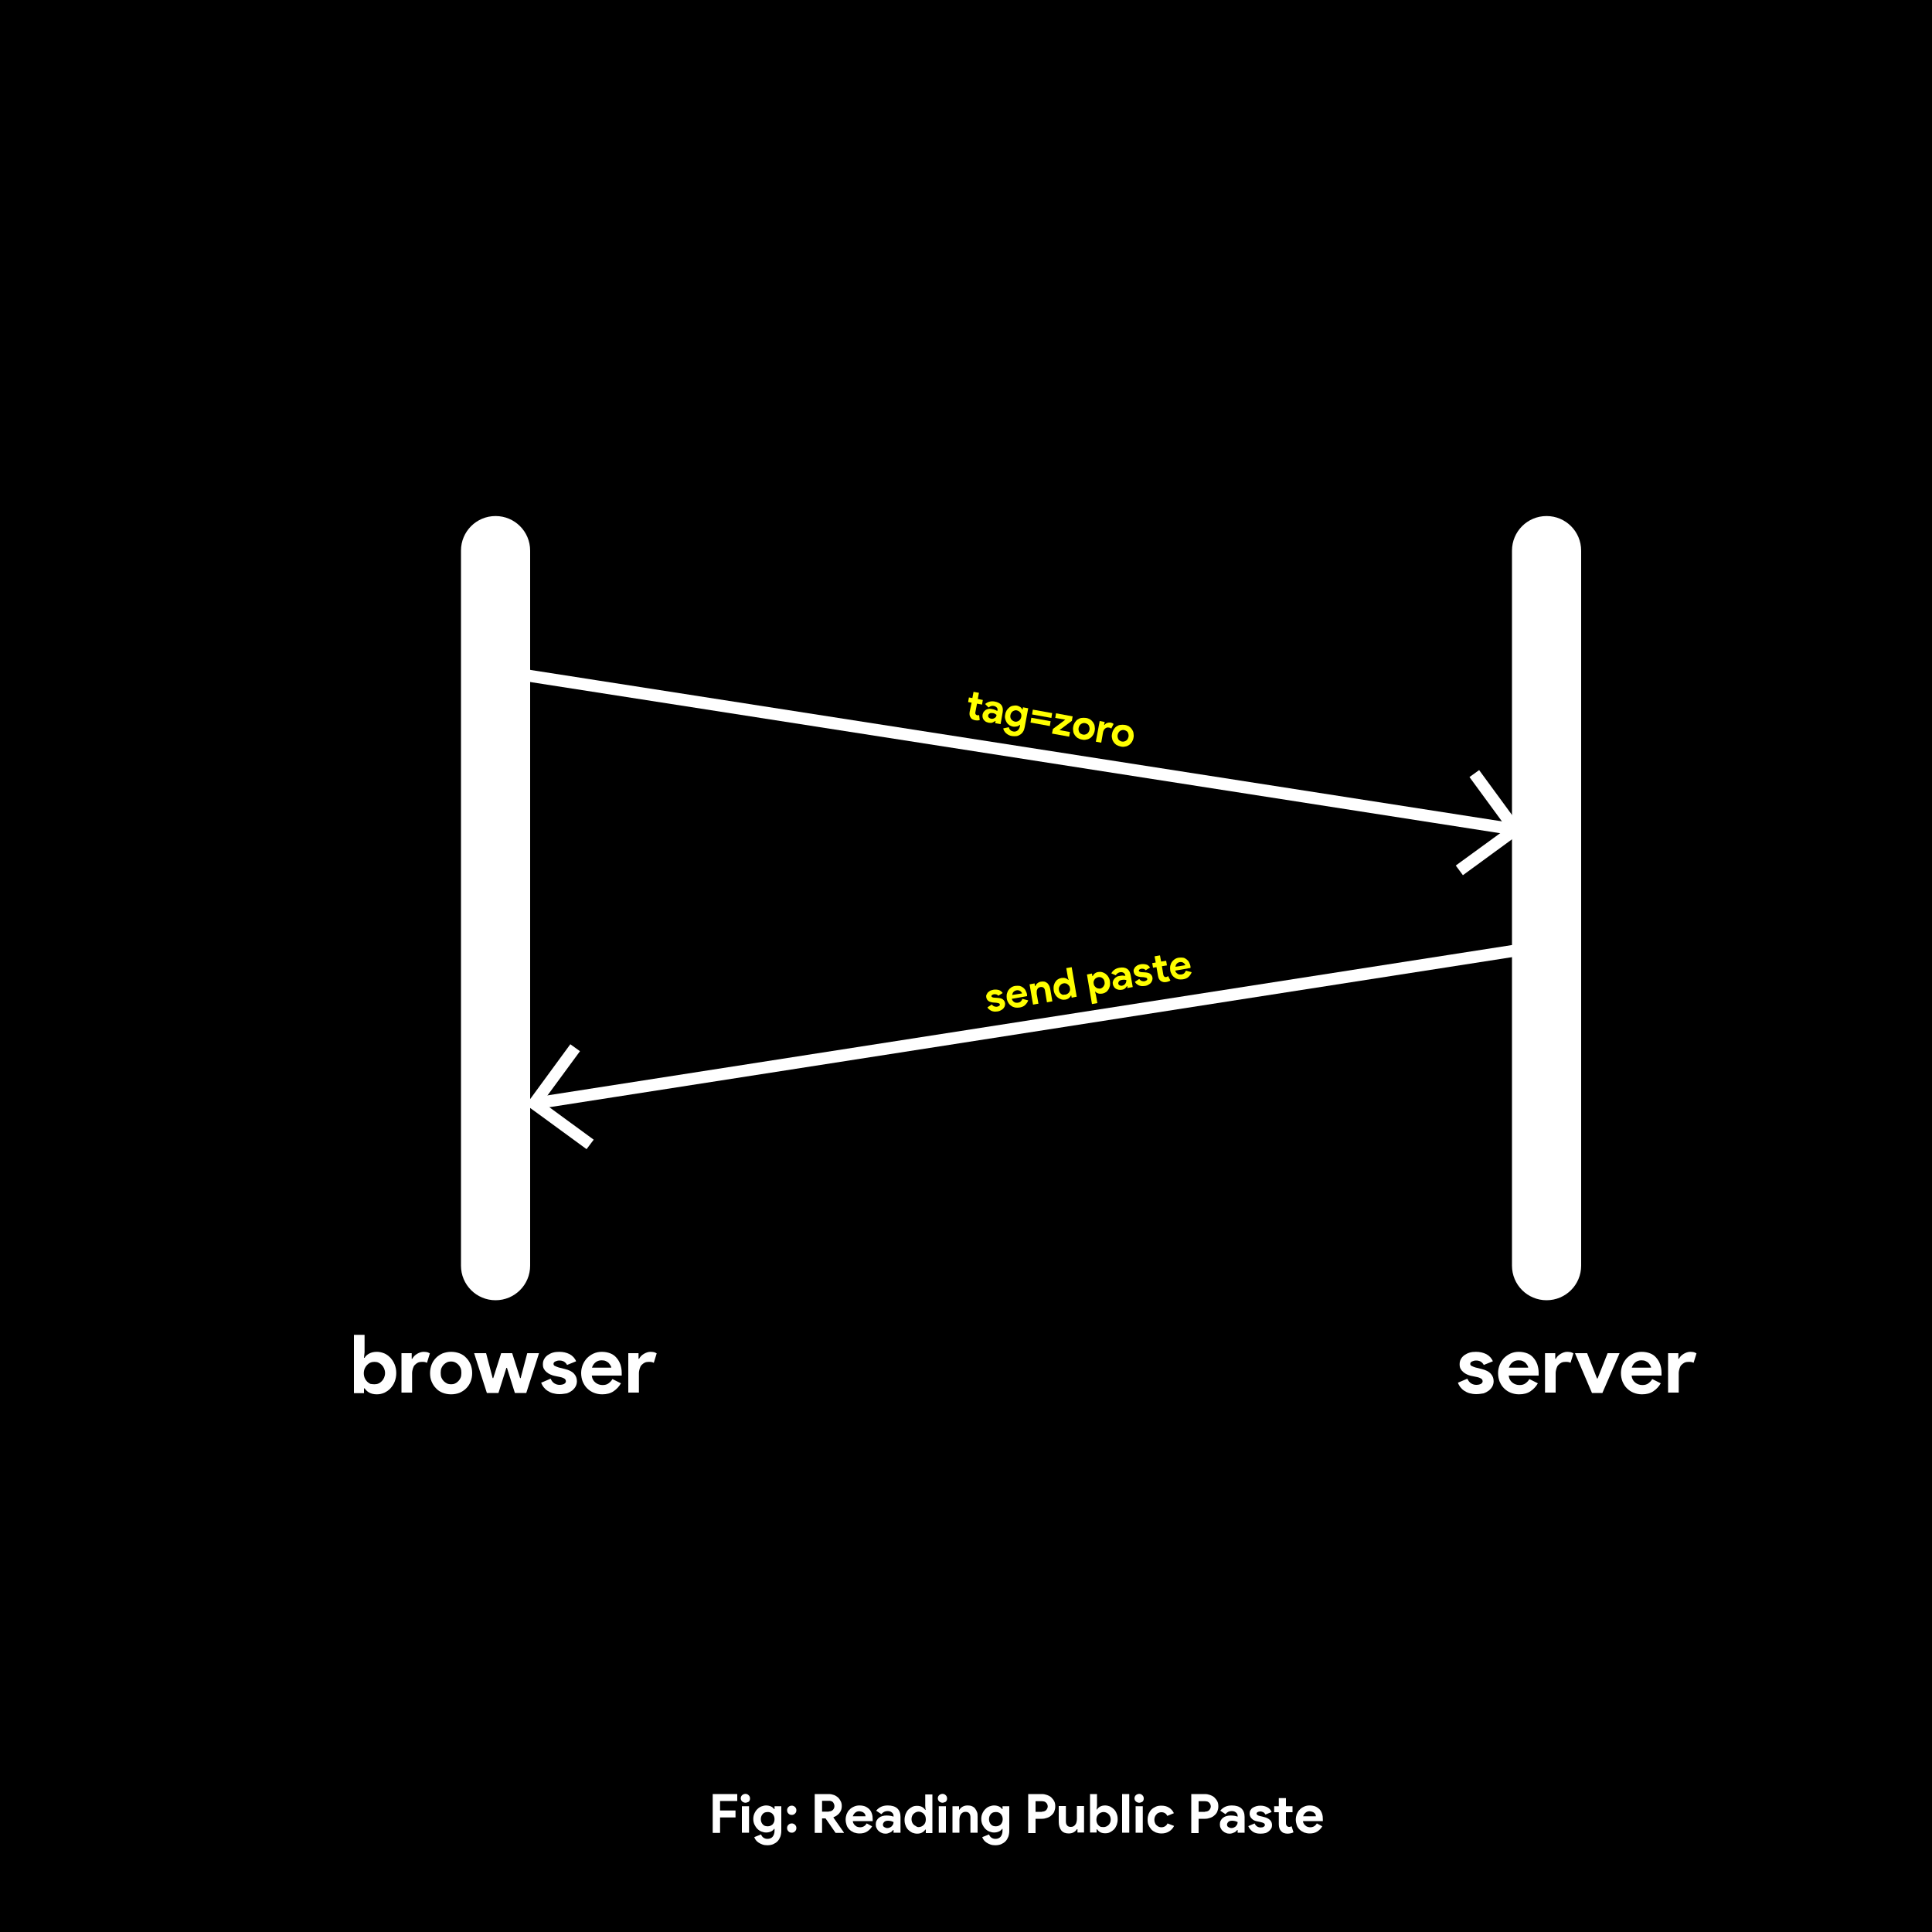 <?xml version="1.0" encoding="utf-8"?>
<!-- Generator: Adobe Illustrator 24.1.2, SVG Export Plug-In . SVG Version: 6.00 Build 0)  -->
<svg version="1.2" baseProfile="tiny" xmlns="http://www.w3.org/2000/svg" xmlns:xlink="http://www.w3.org/1999/xlink" x="0px"
	 y="0px" viewBox="0 0 1000 1000" overflow="visible" xml:space="preserve">
<g id="Layer_4">
</g>
<g id="Layer_1">
</g>
<g id="Layer_2">
</g>
<g id="Layer_3">
	<rect width="1000" height="1000"/>
	<g>
		<g>
			<path fill="#FFFFFF" d="M183.2,690.9h5.5v9l-0.3,2.9h0.3c0.5-0.9,1.3-1.6,2.4-2.2c1.1-0.6,2.4-0.9,4-0.9c1.3,0,2.6,0.3,3.8,0.8
				s2.2,1.3,3.2,2.3c0.9,1,1.6,2.1,2.2,3.5c0.5,1.3,0.8,2.8,0.8,4.4s-0.3,3.1-0.8,4.4c-0.5,1.3-1.3,2.5-2.2,3.5
				c-0.9,1-2,1.7-3.2,2.3c-1.2,0.5-2.4,0.8-3.8,0.8c-1.6,0-2.9-0.3-4-0.9c-1.1-0.6-1.8-1.4-2.4-2.2h-0.3v2.5h-5.2V690.9z
				 M193.8,716.5c0.7,0,1.4-0.1,2.1-0.4s1.2-0.7,1.7-1.2c0.5-0.5,0.9-1.1,1.2-1.8c0.3-0.7,0.5-1.5,0.5-2.4s-0.2-1.7-0.5-2.4
				c-0.3-0.7-0.7-1.3-1.2-1.8c-0.5-0.5-1.1-0.9-1.7-1.2s-1.4-0.4-2.1-0.4s-1.4,0.1-2.1,0.4c-0.7,0.3-1.2,0.7-1.7,1.2
				c-0.5,0.5-0.9,1.1-1.2,1.8c-0.3,0.7-0.5,1.6-0.5,2.5c0,0.9,0.2,1.8,0.5,2.5c0.3,0.7,0.7,1.3,1.2,1.8c0.5,0.5,1.1,0.9,1.7,1.2
				C192.4,716.4,193.1,716.5,193.8,716.5z"/>
			<path fill="#FFFFFF" d="M207.9,700.4h5.2v2.9h0.3c0.3-0.5,0.6-1,1-1.4c0.4-0.4,0.9-0.8,1.4-1.1c0.5-0.3,1.1-0.6,1.7-0.8
				c0.6-0.2,1.2-0.3,1.8-0.3c0.7,0,1.4,0.1,1.9,0.2c0.5,0.2,1,0.4,1.3,0.6l-1.5,4.9c-0.3-0.2-0.7-0.3-1.1-0.4
				c-0.4-0.1-0.9-0.1-1.5-0.1c-0.8,0-1.4,0.1-2.1,0.4c-0.6,0.3-1.1,0.7-1.6,1.2s-0.8,1.2-1,1.9c-0.2,0.7-0.4,1.5-0.4,2.3v10.1h-5.5
				V700.4z"/>
			<path fill="#FFFFFF" d="M233.5,699.7c1.6,0,3.1,0.3,4.4,0.8c1.3,0.5,2.5,1.3,3.4,2.3c1,1,1.7,2.1,2.3,3.5
				c0.5,1.3,0.8,2.8,0.8,4.4s-0.3,3.1-0.8,4.4c-0.5,1.3-1.3,2.5-2.3,3.5c-1,1-2.1,1.7-3.4,2.3c-1.3,0.5-2.8,0.8-4.4,0.8
				s-3.1-0.3-4.4-0.8c-1.3-0.5-2.5-1.3-3.4-2.3c-1-1-1.7-2.1-2.3-3.5s-0.8-2.8-0.8-4.4s0.3-3.1,0.8-4.4c0.5-1.3,1.3-2.5,2.3-3.5
				c1-1,2.1-1.7,3.4-2.3C230.5,700,231.9,699.7,233.5,699.7z M233.5,716.5c0.7,0,1.4-0.1,2-0.4c0.7-0.3,1.2-0.7,1.7-1.2
				c0.5-0.5,0.9-1.1,1.2-1.8c0.3-0.7,0.4-1.6,0.4-2.5c0-0.9-0.1-1.8-0.4-2.5c-0.3-0.7-0.7-1.3-1.2-1.8c-0.5-0.5-1.1-0.9-1.7-1.2
				c-0.7-0.3-1.3-0.4-2-0.4c-0.7,0-1.4,0.1-2.1,0.4c-0.6,0.3-1.2,0.7-1.7,1.2c-0.5,0.5-0.9,1.1-1.2,1.8c-0.3,0.7-0.4,1.6-0.4,2.5
				c0,0.9,0.1,1.8,0.4,2.5c0.3,0.7,0.7,1.3,1.2,1.8c0.5,0.5,1.1,0.9,1.7,1.2C232.1,716.4,232.8,716.5,233.5,716.5z"/>
			<path fill="#FFFFFF" d="M245.4,700.4h6.2l3.4,12.9h0.3l4.1-12.9h5.7l4.1,12.9h0.3l3.4-12.9h6.1l-6.6,20.6h-5.9l-4.1-13h-0.3
				l-4.1,13H252L245.4,700.4z"/>
			<path fill="#FFFFFF" d="M289.6,721.6c-1.3,0-2.5-0.2-3.6-0.5c-1-0.3-2-0.8-2.7-1.3c-0.8-0.5-1.4-1.2-2-1.9
				c-0.5-0.7-0.9-1.4-1.2-2.2l4.9-2.1c0.5,1.1,1.1,1.9,1.9,2.4c0.8,0.5,1.7,0.8,2.7,0.8c1,0,1.8-0.2,2.4-0.5
				c0.6-0.4,0.9-0.8,0.9-1.3c0-0.6-0.2-1-0.7-1.4c-0.5-0.3-1.3-0.7-2.5-0.9l-2.9-0.6c-0.6-0.1-1.3-0.4-2-0.7
				c-0.7-0.3-1.3-0.7-1.9-1.2c-0.6-0.5-1-1-1.4-1.7c-0.4-0.7-0.5-1.5-0.5-2.4c0-1,0.2-1.9,0.7-2.7c0.4-0.8,1-1.4,1.8-2
				c0.8-0.5,1.6-1,2.7-1.3c1-0.3,2.1-0.4,3.3-0.4c2,0,3.7,0.4,5.3,1.2c1.5,0.8,2.7,2,3.4,3.7l-4.7,1.9c-0.4-0.8-1-1.4-1.7-1.8
				c-0.8-0.4-1.5-0.5-2.3-0.5c-0.8,0-1.5,0.2-2.1,0.5c-0.6,0.3-0.9,0.7-0.9,1.2c0,0.5,0.2,0.9,0.7,1.1c0.5,0.3,1.2,0.5,2,0.8
				l3.2,0.8c2.1,0.5,3.7,1.3,4.7,2.4c1,1.1,1.5,2.4,1.5,3.9c0,0.9-0.2,1.8-0.6,2.6c-0.4,0.8-1,1.5-1.8,2.2c-0.8,0.6-1.7,1.1-2.8,1.5
				C292.1,721.4,290.9,721.6,289.6,721.6z"/>
			<path fill="#FFFFFF" d="M321.4,716c-1,1.7-2.2,3-3.8,4.1s-3.6,1.6-5.9,1.6c-1.6,0-3-0.3-4.3-0.8c-1.3-0.5-2.5-1.3-3.5-2.3
				c-1-1-1.7-2.1-2.3-3.5c-0.5-1.3-0.8-2.8-0.8-4.4c0-1.5,0.3-2.9,0.8-4.2c0.5-1.3,1.3-2.5,2.2-3.5c1-1,2.1-1.8,3.4-2.4
				c1.3-0.6,2.7-0.9,4.3-0.9c1.7,0,3.1,0.3,4.4,0.8c1.3,0.5,2.4,1.3,3.2,2.3c0.9,1,1.5,2.1,2,3.4c0.4,1.3,0.7,2.7,0.7,4.3
				c0,0.2,0,0.4,0,0.5c0,0.2,0,0.3,0,0.5c0,0.1,0,0.3,0,0.5h-15.5c0.1,0.8,0.3,1.6,0.7,2.2c0.3,0.6,0.8,1.1,1.3,1.5
				c0.5,0.4,1.1,0.7,1.7,0.9c0.6,0.2,1.2,0.3,1.9,0.3c1.3,0,2.3-0.3,3.1-0.9s1.5-1.3,2-2.2L321.4,716z M316.4,708
				c0-0.4-0.1-0.8-0.4-1.2s-0.5-0.9-0.9-1.3c-0.4-0.4-0.9-0.7-1.5-1c-0.6-0.3-1.3-0.4-2.2-0.4c-1.2,0-2.2,0.3-3.1,1
				c-0.9,0.7-1.5,1.6-1.9,2.8H316.4z"/>
			<path fill="#FFFFFF" d="M325.3,700.4h5.2v2.9h0.3c0.3-0.5,0.6-1,1-1.4c0.4-0.4,0.9-0.8,1.4-1.1c0.5-0.3,1.1-0.6,1.7-0.8
				c0.6-0.2,1.2-0.3,1.8-0.3c0.7,0,1.4,0.1,1.9,0.2c0.5,0.2,1,0.4,1.3,0.6l-1.5,4.9c-0.3-0.2-0.7-0.3-1.1-0.4
				c-0.4-0.1-0.9-0.1-1.5-0.1c-0.8,0-1.4,0.1-2.1,0.4c-0.6,0.3-1.1,0.7-1.6,1.2s-0.8,1.2-1,1.9c-0.2,0.7-0.4,1.5-0.4,2.3v10.1h-5.5
				V700.4z"/>
		</g>
		<g>
			<path fill="#FFFFFF" d="M764.1,721.6c-1.3,0-2.5-0.2-3.6-0.5c-1-0.3-2-0.8-2.7-1.3c-0.8-0.5-1.4-1.2-2-1.9
				c-0.5-0.7-0.9-1.4-1.2-2.2l4.9-2.1c0.5,1.1,1.1,1.9,1.9,2.4c0.8,0.5,1.7,0.8,2.7,0.8c1,0,1.8-0.2,2.4-0.5
				c0.6-0.4,0.9-0.8,0.9-1.3c0-0.6-0.2-1-0.7-1.4c-0.5-0.3-1.3-0.7-2.5-0.9l-2.9-0.6c-0.6-0.1-1.3-0.4-2-0.7
				c-0.7-0.3-1.3-0.7-1.9-1.2c-0.6-0.5-1-1-1.4-1.7c-0.4-0.7-0.5-1.5-0.5-2.4c0-1,0.2-1.9,0.7-2.7c0.4-0.8,1-1.4,1.8-2
				c0.8-0.5,1.6-1,2.7-1.3c1-0.3,2.1-0.4,3.3-0.4c2,0,3.7,0.4,5.3,1.2c1.5,0.8,2.7,2,3.4,3.7l-4.7,1.9c-0.4-0.8-1-1.4-1.7-1.8
				c-0.8-0.4-1.5-0.5-2.3-0.5c-0.8,0-1.5,0.2-2.1,0.5c-0.6,0.3-0.9,0.7-0.9,1.2c0,0.5,0.2,0.9,0.7,1.1c0.5,0.3,1.2,0.5,2,0.8
				l3.2,0.8c2.1,0.5,3.7,1.3,4.7,2.4c1,1.1,1.5,2.4,1.5,3.9c0,0.9-0.2,1.8-0.6,2.6c-0.4,0.8-1,1.5-1.8,2.2c-0.8,0.6-1.7,1.1-2.8,1.5
				C766.6,721.4,765.4,721.6,764.1,721.6z"/>
			<path fill="#FFFFFF" d="M796,716c-1,1.7-2.2,3-3.8,4.1s-3.6,1.6-5.9,1.6c-1.6,0-3-0.3-4.3-0.8c-1.3-0.5-2.5-1.3-3.5-2.3
				c-1-1-1.7-2.1-2.3-3.5c-0.5-1.3-0.8-2.8-0.8-4.4c0-1.5,0.3-2.9,0.8-4.2c0.5-1.3,1.3-2.5,2.2-3.5c1-1,2.1-1.8,3.4-2.4
				c1.3-0.6,2.7-0.9,4.3-0.9c1.7,0,3.1,0.3,4.4,0.8c1.3,0.5,2.4,1.3,3.2,2.3c0.9,1,1.5,2.1,2,3.4c0.4,1.3,0.7,2.7,0.7,4.3
				c0,0.2,0,0.4,0,0.5c0,0.2,0,0.3,0,0.5c0,0.1,0,0.3,0,0.5h-15.5c0.1,0.8,0.3,1.6,0.7,2.2c0.3,0.6,0.8,1.1,1.3,1.5
				c0.5,0.4,1.1,0.7,1.7,0.9c0.6,0.2,1.2,0.3,1.9,0.3c1.3,0,2.3-0.3,3.1-0.9s1.5-1.3,2-2.2L796,716z M791,708c0-0.4-0.1-0.8-0.4-1.2
				s-0.5-0.9-0.9-1.3c-0.4-0.4-0.9-0.7-1.5-1c-0.6-0.3-1.3-0.4-2.2-0.4c-1.2,0-2.2,0.3-3.1,1c-0.9,0.7-1.5,1.6-1.9,2.8H791z"/>
			<path fill="#FFFFFF" d="M799.8,700.4h5.2v2.9h0.3c0.3-0.5,0.6-1,1-1.4c0.4-0.4,0.9-0.8,1.4-1.1c0.5-0.3,1.1-0.6,1.7-0.8
				c0.6-0.2,1.2-0.3,1.8-0.3c0.7,0,1.4,0.1,1.9,0.2c0.5,0.2,1,0.4,1.3,0.6l-1.5,4.9c-0.3-0.2-0.7-0.3-1.1-0.4
				c-0.4-0.1-0.9-0.1-1.5-0.1c-0.8,0-1.4,0.1-2.1,0.4c-0.6,0.3-1.1,0.7-1.6,1.2s-0.8,1.2-1,1.9c-0.2,0.7-0.4,1.5-0.4,2.3v10.1h-5.5
				V700.4z"/>
			<path fill="#FFFFFF" d="M815.2,700.4h6.3l5.1,13.1h0.3l5.2-13.1h6.2l-8.9,20.6h-5.4L815.2,700.4z"/>
			<path fill="#FFFFFF" d="M859.6,716c-1,1.7-2.2,3-3.8,4.1s-3.6,1.6-5.9,1.6c-1.6,0-3-0.3-4.3-0.8c-1.3-0.5-2.5-1.3-3.5-2.3
				c-1-1-1.7-2.1-2.3-3.5c-0.5-1.3-0.8-2.8-0.8-4.4c0-1.5,0.3-2.9,0.8-4.2c0.5-1.3,1.3-2.5,2.2-3.5c1-1,2.1-1.8,3.4-2.4
				c1.3-0.6,2.7-0.9,4.3-0.9c1.7,0,3.1,0.3,4.4,0.8c1.3,0.5,2.4,1.3,3.2,2.3c0.9,1,1.5,2.1,2,3.4c0.4,1.3,0.7,2.7,0.7,4.3
				c0,0.2,0,0.4,0,0.5c0,0.2,0,0.3,0,0.5c0,0.1,0,0.3,0,0.5h-15.5c0.1,0.8,0.3,1.6,0.7,2.2c0.3,0.6,0.8,1.1,1.3,1.5
				c0.5,0.4,1.1,0.7,1.7,0.9c0.6,0.2,1.2,0.3,1.9,0.3c1.3,0,2.3-0.3,3.1-0.9s1.5-1.3,2-2.2L859.6,716z M854.6,708
				c0-0.4-0.1-0.8-0.4-1.2s-0.5-0.9-0.9-1.3c-0.4-0.4-0.9-0.7-1.5-1c-0.6-0.3-1.3-0.4-2.2-0.4c-1.2,0-2.2,0.3-3.1,1
				c-0.9,0.7-1.5,1.6-1.9,2.8H854.6z"/>
			<path fill="#FFFFFF" d="M863.5,700.4h5.2v2.9h0.3c0.3-0.5,0.6-1,1-1.4c0.4-0.4,0.9-0.8,1.4-1.1c0.5-0.3,1.1-0.6,1.7-0.8
				c0.6-0.2,1.2-0.3,1.8-0.3c0.7,0,1.4,0.1,1.9,0.2c0.5,0.2,1,0.4,1.3,0.6l-1.5,4.9c-0.3-0.2-0.7-0.3-1.1-0.4
				c-0.4-0.1-0.9-0.1-1.5-0.1c-0.8,0-1.4,0.1-2.1,0.4c-0.6,0.3-1.1,0.7-1.6,1.2s-0.8,1.2-1,1.9c-0.2,0.7-0.4,1.5-0.4,2.3v10.1h-5.5
				V700.4z"/>
		</g>
		<g>
			<path fill="#FFFF00" d="M502.9,363.7l-1.8-0.3l0.4-2.4l1.8,0.3l0.6-3.2l2.8,0.5l-0.6,3.2l2.6,0.5l-0.4,2.4l-2.6-0.5l-0.8,4.2
				c0,0.3-0.1,0.5-0.1,0.7c0,0.2,0.1,0.4,0.2,0.6c0.2,0.3,0.4,0.4,0.8,0.5c0.2,0,0.4,0.1,0.6,0c0.2,0,0.3-0.1,0.4-0.1l0.3,2.6
				c-0.4,0.1-0.7,0.2-1.1,0.2c-0.4,0-0.8,0-1.3-0.1c-0.5-0.1-1-0.3-1.4-0.5c-0.4-0.2-0.7-0.5-0.9-0.9c-0.6-0.8-0.7-1.8-0.5-3
				L502.9,363.7z"/>
			<path fill="#FFFF00" d="M515.3,373.2l-0.2,0c-0.4,0.3-0.9,0.6-1.4,0.8c-0.5,0.2-1.1,0.2-1.9,0.1c-0.5-0.1-1-0.3-1.5-0.5
				c-0.4-0.3-0.8-0.6-1.1-1c-0.3-0.4-0.5-0.8-0.6-1.3c-0.1-0.5-0.1-1,0-1.5c0.1-0.5,0.3-1,0.6-1.4c0.3-0.4,0.7-0.7,1.1-1
				c0.4-0.2,0.9-0.4,1.5-0.5c0.6-0.1,1.1,0,1.7,0.1c0.7,0.1,1.2,0.3,1.7,0.5c0.4,0.2,0.8,0.4,1,0.5l0.1-0.3c0.1-0.6,0-1.1-0.4-1.5
				c-0.4-0.4-0.9-0.7-1.5-0.8c-1-0.2-1.9,0.1-2.7,0.8l-1.8-1.8c1.4-1.2,3-1.6,4.9-1.3c1.6,0.3,2.8,0.9,3.5,1.8
				c0.7,0.9,0.9,2.1,0.7,3.6l-1.1,6.3l-2.8-0.5L515.3,373.2z M515.8,370c-0.3-0.2-0.6-0.4-0.9-0.6c-0.3-0.2-0.7-0.3-1.1-0.3
				c-0.7-0.1-1.2-0.1-1.6,0.2s-0.7,0.6-0.7,1c-0.1,0.4,0,0.8,0.3,1.1c0.3,0.3,0.7,0.5,1.1,0.6c0.4,0.1,0.7,0.1,1.1,0
				c0.3-0.1,0.6-0.2,0.9-0.4c0.3-0.2,0.5-0.4,0.7-0.7C515.7,370.6,515.8,370.3,515.8,370z"/>
			<path fill="#FFFF00" d="M523.9,381c-0.7-0.1-1.4-0.3-1.9-0.6c-0.5-0.3-1-0.6-1.4-1c-0.4-0.4-0.7-0.8-0.9-1.2
				c-0.2-0.4-0.4-0.8-0.4-1.2l2.9-0.6c0.1,0.6,0.3,1.1,0.8,1.5c0.4,0.4,0.9,0.6,1.4,0.7c0.9,0.2,1.6,0,2.3-0.5
				c0.6-0.5,1-1.2,1.2-2.2l0.1-0.7l-0.2,0c-0.4,0.4-0.9,0.7-1.5,0.8s-1.2,0.2-2,0.1c-0.6-0.1-1.2-0.4-1.8-0.7
				c-0.5-0.4-1-0.8-1.4-1.4c-0.4-0.6-0.6-1.2-0.8-1.9c-0.2-0.7-0.2-1.5,0-2.3c0.1-0.8,0.4-1.5,0.8-2.2c0.4-0.6,0.9-1.1,1.4-1.5
				c0.5-0.4,1.1-0.7,1.8-0.8c0.6-0.1,1.3-0.2,1.9-0.1c0.7,0.1,1.3,0.4,1.8,0.7s0.9,0.8,1.1,1.3l0.2,0l0.2-1.1l2.7,0.5l-1.8,9.7
				c-0.2,0.9-0.4,1.7-0.8,2.3c-0.4,0.7-0.9,1.2-1.5,1.6c-0.6,0.4-1.2,0.7-1.9,0.8C525.5,381.1,524.7,381.1,523.9,381z M525.3,373.5
				c0.3,0.1,0.7,0.1,1,0c0.4-0.1,0.7-0.2,1-0.4c0.3-0.2,0.6-0.5,0.8-0.8c0.2-0.3,0.4-0.7,0.5-1.2s0.1-0.9,0-1.3
				c-0.1-0.4-0.2-0.7-0.5-1c-0.2-0.3-0.5-0.5-0.8-0.7c-0.3-0.2-0.6-0.3-1-0.4c-0.3-0.1-0.7-0.1-1,0s-0.7,0.2-1,0.4
				c-0.3,0.2-0.6,0.5-0.8,0.8c-0.2,0.3-0.4,0.7-0.5,1.2s-0.1,0.9,0,1.3c0.1,0.4,0.2,0.7,0.5,1c0.2,0.3,0.5,0.5,0.8,0.7
				C524.7,373.3,525,373.5,525.3,373.5z"/>
			<path fill="#FFFF00" d="M533.8,371.5l10,1.8l-0.4,2.5l-10-1.8L533.8,371.5z M534.6,367.3l10,1.8l-0.4,2.5l-10-1.8L534.6,367.3z"
				/>
			<path fill="#FFFF00" d="M545,377.3l6.4-4.8l-5.2-0.9l0.4-2.4l8.6,1.6l-0.4,2.3l-6.4,4.8l5.4,1l-0.4,2.4l-8.9-1.6L545,377.3z"/>
			<path fill="#FFFF00" d="M562.1,371.6c0.8,0.1,1.5,0.4,2.2,0.8c0.6,0.4,1.1,0.9,1.5,1.5s0.7,1.2,0.8,2s0.2,1.5,0,2.3
				c-0.1,0.8-0.4,1.5-0.8,2.2c-0.4,0.6-0.9,1.2-1.5,1.6c-0.6,0.4-1.2,0.7-2,0.8c-0.7,0.2-1.5,0.2-2.3,0c-0.8-0.1-1.5-0.4-2.2-0.8
				c-0.6-0.4-1.1-0.9-1.5-1.5c-0.4-0.6-0.7-1.2-0.8-2s-0.2-1.5,0-2.3c0.1-0.8,0.4-1.5,0.8-2.2c0.4-0.6,0.9-1.2,1.5-1.6
				c0.6-0.4,1.2-0.7,2-0.8C560.5,371.5,561.3,371.5,562.1,371.6z M560.5,380.2c0.4,0.1,0.7,0.1,1.1,0c0.4-0.1,0.7-0.2,1-0.4
				c0.3-0.2,0.6-0.5,0.8-0.8c0.2-0.3,0.4-0.8,0.5-1.2s0.1-0.9,0-1.3c-0.1-0.4-0.2-0.7-0.4-1.1c-0.2-0.3-0.5-0.6-0.8-0.7
				c-0.3-0.2-0.6-0.3-1-0.4c-0.4-0.1-0.7-0.1-1.1,0s-0.7,0.2-1,0.4c-0.3,0.2-0.6,0.5-0.8,0.8c-0.2,0.3-0.4,0.8-0.5,1.2
				c-0.1,0.5-0.1,0.9,0,1.3c0.1,0.4,0.2,0.7,0.4,1.1c0.2,0.3,0.5,0.6,0.8,0.7C559.8,380,560.2,380.1,560.5,380.2z"/>
			<path fill="#FFFF00" d="M569.2,373.2l2.6,0.5l-0.3,1.5l0.2,0c0.2-0.2,0.4-0.4,0.6-0.6s0.5-0.3,0.8-0.4c0.3-0.1,0.6-0.2,0.9-0.2
				c0.3,0,0.6,0,0.9,0c0.4,0.1,0.7,0.2,0.9,0.3c0.2,0.1,0.5,0.3,0.6,0.4l-1.2,2.4c-0.2-0.1-0.3-0.2-0.5-0.3
				c-0.2-0.1-0.4-0.2-0.7-0.2c-0.4-0.1-0.7-0.1-1.1,0s-0.6,0.3-0.9,0.5c-0.3,0.2-0.5,0.5-0.7,0.9c-0.2,0.3-0.3,0.7-0.4,1.2l-0.9,5.2
				l-2.8-0.5L569.2,373.2z"/>
			<path fill="#FFFF00" d="M582.2,375.2c0.8,0.1,1.5,0.4,2.2,0.8c0.6,0.4,1.1,0.9,1.5,1.5s0.7,1.2,0.8,2s0.2,1.5,0,2.3
				c-0.1,0.8-0.4,1.5-0.8,2.2c-0.4,0.6-0.9,1.2-1.5,1.6c-0.6,0.4-1.2,0.7-2,0.8c-0.7,0.2-1.5,0.2-2.3,0s-1.5-0.4-2.2-0.8
				c-0.6-0.4-1.1-0.9-1.5-1.5c-0.4-0.6-0.7-1.2-0.8-2c-0.2-0.7-0.2-1.5,0-2.3c0.1-0.8,0.4-1.5,0.8-2.2c0.4-0.6,0.9-1.2,1.5-1.6
				c0.6-0.4,1.2-0.7,2-0.8C580.7,375.1,581.4,375.1,582.2,375.2z M580.7,383.8c0.4,0.1,0.7,0.1,1.1,0c0.4-0.1,0.7-0.2,1-0.4
				c0.3-0.2,0.6-0.5,0.8-0.8c0.2-0.3,0.4-0.8,0.5-1.2s0.1-0.9,0-1.3c-0.1-0.4-0.2-0.7-0.4-1.1c-0.2-0.3-0.5-0.6-0.8-0.7
				c-0.3-0.2-0.6-0.3-1-0.4c-0.4-0.1-0.7-0.1-1.1,0s-0.7,0.2-1,0.4c-0.3,0.2-0.6,0.5-0.8,0.8c-0.2,0.3-0.4,0.8-0.5,1.2
				c-0.1,0.5-0.1,0.9,0,1.3c0.1,0.4,0.2,0.7,0.4,1.1c0.2,0.3,0.5,0.6,0.8,0.7C580,383.6,580.3,383.8,580.7,383.8z"/>
		</g>
		<g>
			<path fill="#FFFF00" d="M516.5,523.5c-0.7,0.1-1.3,0.1-1.9,0.1c-0.6-0.1-1.1-0.2-1.5-0.4c-0.4-0.2-0.8-0.5-1.2-0.8
				s-0.6-0.6-0.8-1l2.3-1.5c0.3,0.5,0.7,0.8,1.2,1c0.5,0.2,0.9,0.2,1.4,0.2c0.5-0.1,0.9-0.3,1.2-0.5c0.3-0.2,0.4-0.5,0.3-0.7
				c0-0.3-0.2-0.5-0.5-0.6c-0.3-0.1-0.7-0.2-1.4-0.3l-1.5-0.1c-0.3,0-0.7-0.1-1.1-0.2c-0.4-0.1-0.7-0.2-1.1-0.4
				c-0.3-0.2-0.6-0.4-0.9-0.8c-0.2-0.3-0.4-0.7-0.5-1.2c-0.1-0.5-0.1-1,0.1-1.4c0.2-0.4,0.4-0.8,0.7-1.2c0.3-0.3,0.8-0.6,1.2-0.9
				c0.5-0.2,1-0.4,1.6-0.5c1-0.2,1.9-0.1,2.8,0.1c0.9,0.3,1.5,0.8,2.1,1.6l-2.3,1.4c-0.3-0.4-0.6-0.6-1-0.7
				c-0.4-0.1-0.8-0.1-1.2-0.1c-0.4,0.1-0.7,0.2-1,0.4s-0.4,0.5-0.3,0.7c0,0.2,0.2,0.4,0.5,0.5c0.3,0.1,0.6,0.2,1.1,0.2l1.7,0.1
				c1.1,0.1,2,0.3,2.6,0.8c0.6,0.5,1,1.1,1.1,1.9c0.1,0.5,0,0.9-0.1,1.4c-0.1,0.5-0.4,0.9-0.7,1.3c-0.3,0.4-0.8,0.7-1.3,1
				S517.1,523.4,516.5,523.5z"/>
			<path fill="#FFFF00" d="M532.2,517.8c-0.3,0.9-0.9,1.7-1.6,2.4c-0.7,0.7-1.7,1.1-2.9,1.3c-0.8,0.1-1.6,0.1-2.3,0
				c-0.7-0.2-1.4-0.4-2-0.9c-0.6-0.4-1.1-0.9-1.5-1.6c-0.4-0.6-0.7-1.4-0.8-2.2c-0.1-0.8-0.1-1.5,0-2.2c0.2-0.7,0.4-1.4,0.8-2
				c0.4-0.6,0.9-1.1,1.5-1.5c0.6-0.4,1.3-0.7,2.1-0.8c0.8-0.1,1.6-0.1,2.3,0c0.7,0.2,1.3,0.5,1.8,0.9s1,0.9,1.3,1.6
				c0.3,0.6,0.6,1.3,0.7,2.1c0,0.1,0,0.2,0,0.3c0,0.1,0,0.2,0,0.2c0,0.1,0,0.2,0,0.2l-7.9,1.4c0.1,0.4,0.3,0.8,0.5,1
				c0.2,0.3,0.5,0.5,0.8,0.7c0.3,0.2,0.6,0.3,0.9,0.3c0.3,0,0.7,0,1,0c0.6-0.1,1.1-0.3,1.5-0.7c0.4-0.4,0.6-0.8,0.8-1.3L532.2,517.8
				z M529,514.2c0-0.2-0.1-0.4-0.3-0.6c-0.1-0.2-0.3-0.4-0.6-0.6c-0.2-0.2-0.5-0.3-0.9-0.4c-0.3-0.1-0.7-0.1-1.1,0
				c-0.6,0.1-1.1,0.4-1.5,0.8c-0.4,0.4-0.6,1-0.7,1.6L529,514.2z"/>
			<path fill="#FFFF00" d="M535.7,510.4l0.2,0c0.2-0.6,0.6-1.1,1.1-1.5c0.5-0.4,1.1-0.7,1.8-0.8c0.7-0.1,1.3-0.1,1.8,0
				c0.5,0.1,1,0.4,1.4,0.7c0.4,0.3,0.7,0.8,1,1.3s0.4,1.1,0.6,1.8l1.1,6.4l-2.8,0.5l-1-6c-0.1-0.8-0.4-1.3-0.8-1.6
				c-0.4-0.3-0.9-0.4-1.6-0.3c-0.4,0.1-0.7,0.2-1,0.4c-0.3,0.2-0.5,0.5-0.6,0.8c-0.2,0.3-0.3,0.7-0.3,1.1c0,0.4,0,0.8,0,1.2l0.9,5.1
				l-2.8,0.5l-1.8-10.5l2.6-0.5L535.7,510.4z"/>
			<path fill="#FFFF00" d="M554.5,515.3l-0.2,0c-0.2,0.5-0.5,0.9-1,1.3c-0.5,0.4-1.1,0.7-1.9,0.8c-0.7,0.1-1.3,0.1-2-0.1
				c-0.7-0.2-1.3-0.5-1.8-0.9c-0.5-0.4-1-0.9-1.4-1.6c-0.4-0.6-0.7-1.4-0.8-2.2c-0.1-0.8-0.1-1.6,0-2.3c0.2-0.7,0.4-1.4,0.8-2
				c0.4-0.6,0.8-1.1,1.4-1.4c0.6-0.4,1.2-0.6,1.8-0.7c0.8-0.1,1.5-0.1,2.1,0.1c0.6,0.2,1.1,0.5,1.4,0.9l0.2,0l-0.4-1.5l-0.8-4.6
				l2.8-0.5l2.6,15.3l-2.6,0.5L554.5,515.3z M551.5,514.8c0.4-0.1,0.7-0.2,1-0.4c0.3-0.2,0.6-0.4,0.8-0.7c0.2-0.3,0.4-0.7,0.5-1
				c0.1-0.4,0.1-0.8,0-1.3c-0.1-0.5-0.2-0.9-0.5-1.2c-0.2-0.3-0.5-0.6-0.8-0.8c-0.3-0.2-0.6-0.4-1-0.4c-0.4-0.1-0.7-0.1-1.1,0
				c-0.4,0.1-0.7,0.2-1,0.4c-0.3,0.2-0.6,0.5-0.8,0.8c-0.2,0.3-0.4,0.7-0.5,1c-0.1,0.4-0.1,0.8,0,1.3s0.2,0.9,0.4,1.2
				c0.2,0.3,0.5,0.6,0.8,0.8c0.3,0.2,0.6,0.4,1,0.4C550.8,514.8,551.2,514.8,551.5,514.8z"/>
			<path fill="#FFFF00" d="M562.6,504.4l2.6-0.5l0.2,1.3l0.2,0c0.2-0.5,0.5-0.9,1-1.3c0.5-0.4,1.1-0.7,1.9-0.8
				c0.7-0.1,1.3-0.1,2,0.1s1.3,0.5,1.8,0.9s1,0.9,1.4,1.6c0.4,0.6,0.7,1.4,0.8,2.2c0.1,0.8,0.1,1.6,0,2.3c-0.2,0.7-0.4,1.4-0.8,2
				c-0.4,0.6-0.8,1.1-1.4,1.4c-0.6,0.4-1.2,0.6-1.8,0.7c-0.8,0.1-1.5,0.1-2.1-0.1c-0.6-0.2-1.1-0.5-1.4-0.9l-0.2,0l0.4,1.5l0.8,4.4
				l-2.8,0.5L562.6,504.4z M569.4,511.7c0.4-0.1,0.7-0.2,1-0.4s0.6-0.5,0.8-0.8c0.2-0.3,0.4-0.7,0.5-1c0.1-0.4,0.1-0.8,0-1.3
				c-0.1-0.5-0.2-0.9-0.4-1.2c-0.2-0.3-0.5-0.6-0.8-0.8c-0.3-0.2-0.6-0.4-1-0.4c-0.4-0.1-0.7-0.1-1.1,0c-0.4,0.1-0.7,0.2-1,0.4
				c-0.3,0.2-0.6,0.4-0.8,0.7c-0.2,0.3-0.4,0.7-0.5,1c-0.1,0.4-0.1,0.8,0,1.3c0.1,0.5,0.2,0.9,0.5,1.2c0.2,0.3,0.5,0.6,0.8,0.8
				c0.3,0.2,0.6,0.4,1,0.4C568.7,511.7,569.1,511.7,569.4,511.7z"/>
			<path fill="#FFFF00" d="M583.5,510.4l-0.2,0c-0.3,0.5-0.6,0.9-1,1.2c-0.4,0.4-1,0.6-1.7,0.7c-0.5,0.1-1.1,0.1-1.6,0
				c-0.5-0.1-1-0.3-1.4-0.5c-0.4-0.3-0.8-0.6-1-1c-0.3-0.4-0.5-0.9-0.6-1.4c-0.1-0.5-0.1-1.1,0.1-1.5c0.1-0.5,0.4-0.9,0.7-1.3
				c0.3-0.4,0.7-0.7,1.2-1c0.5-0.3,1-0.4,1.7-0.5c0.7-0.1,1.3-0.2,1.7-0.1c0.5,0,0.8,0.1,1.1,0.1l-0.1-0.3c-0.1-0.6-0.4-1-0.9-1.3
				c-0.5-0.3-1.1-0.4-1.7-0.3c-1,0.2-1.7,0.7-2.3,1.6l-2.3-1c0.9-1.6,2.3-2.6,4.2-2.9c1.6-0.3,2.9-0.1,3.9,0.5
				c1,0.6,1.6,1.7,1.9,3.2l1.1,6.3l-2.8,0.5L583.5,510.4z M583,507.3c-0.4-0.1-0.7-0.2-1.1-0.2c-0.4,0-0.8,0-1.2,0.1
				c-0.7,0.1-1.2,0.4-1.5,0.7c-0.3,0.4-0.4,0.7-0.4,1.2c0.1,0.4,0.3,0.7,0.7,0.9c0.4,0.2,0.8,0.3,1.3,0.2c0.4-0.1,0.7-0.2,1-0.4
				s0.5-0.4,0.7-0.7c0.2-0.3,0.3-0.5,0.4-0.9C583,507.9,583,507.6,583,507.3z"/>
			<path fill="#FFFF00" d="M592.8,510.3c-0.7,0.1-1.3,0.1-1.9,0.1c-0.6-0.1-1.1-0.2-1.5-0.4s-0.8-0.5-1.2-0.8
				c-0.3-0.3-0.6-0.6-0.8-1l2.3-1.5c0.3,0.5,0.7,0.8,1.2,1c0.5,0.2,0.9,0.2,1.4,0.2c0.5-0.1,0.9-0.3,1.2-0.5
				c0.3-0.2,0.4-0.5,0.3-0.7c0-0.3-0.2-0.5-0.5-0.6c-0.3-0.1-0.7-0.2-1.4-0.3l-1.5-0.1c-0.3,0-0.7-0.1-1.1-0.2
				c-0.4-0.1-0.7-0.2-1.1-0.4s-0.6-0.4-0.9-0.8c-0.2-0.3-0.4-0.7-0.5-1.2c-0.1-0.5-0.1-1,0.1-1.4c0.2-0.4,0.4-0.8,0.7-1.2
				c0.3-0.3,0.8-0.6,1.2-0.9c0.5-0.2,1-0.4,1.6-0.5c1-0.2,1.9-0.1,2.8,0.1s1.5,0.8,2.1,1.6l-2.3,1.4c-0.3-0.4-0.6-0.6-1-0.7
				c-0.4-0.1-0.8-0.1-1.2-0.1c-0.4,0.1-0.7,0.2-1,0.4s-0.4,0.5-0.3,0.7c0,0.2,0.2,0.4,0.5,0.5c0.3,0.1,0.6,0.2,1.1,0.2l1.7,0.1
				c1.1,0.1,2,0.3,2.6,0.8c0.6,0.5,1,1.1,1.1,1.9c0.1,0.5,0,0.9-0.1,1.4c-0.1,0.4-0.4,0.9-0.7,1.3s-0.8,0.7-1.3,1
				S593.5,510.2,592.8,510.3z"/>
			<path fill="#FFFF00" d="M598.6,500.6l-1.8,0.3l-0.4-2.4l1.8-0.3l-0.6-3.2l2.8-0.5l0.6,3.2l2.6-0.4l0.4,2.4l-2.6,0.4l0.7,4.2
				c0,0.3,0.1,0.5,0.2,0.7c0.1,0.2,0.2,0.4,0.4,0.5c0.2,0.2,0.5,0.3,0.9,0.2c0.2,0,0.4-0.1,0.6-0.2c0.1-0.1,0.3-0.2,0.4-0.3l1.2,2.3
				c-0.3,0.2-0.6,0.4-1,0.5c-0.4,0.1-0.8,0.3-1.2,0.3c-0.5,0.1-1,0.1-1.5,0s-0.8-0.3-1.2-0.5c-0.8-0.5-1.3-1.4-1.5-2.6L598.6,500.6z
				"/>
			<path fill="#FFFF00" d="M616.8,503.2c-0.3,0.9-0.9,1.7-1.6,2.4c-0.7,0.7-1.7,1.1-2.9,1.3c-0.8,0.1-1.6,0.1-2.3,0
				c-0.7-0.2-1.4-0.4-2-0.9c-0.6-0.4-1.1-0.9-1.5-1.6s-0.7-1.4-0.8-2.2c-0.1-0.8-0.1-1.5,0-2.2c0.2-0.7,0.4-1.4,0.8-2
				c0.4-0.6,0.9-1.1,1.5-1.5c0.6-0.4,1.3-0.7,2.1-0.8c0.8-0.1,1.6-0.1,2.3,0s1.3,0.5,1.8,0.9c0.5,0.4,1,0.9,1.3,1.6
				c0.3,0.6,0.6,1.3,0.7,2.1c0,0.1,0,0.2,0,0.3c0,0.1,0,0.2,0,0.2c0,0.1,0,0.2,0,0.2l-7.9,1.4c0.1,0.4,0.3,0.8,0.5,1
				s0.5,0.5,0.8,0.7c0.3,0.2,0.6,0.3,0.9,0.3c0.3,0,0.7,0,1,0c0.6-0.1,1.1-0.3,1.5-0.7c0.4-0.4,0.6-0.8,0.8-1.3L616.8,503.2z
				 M613.5,499.6c0-0.2-0.1-0.4-0.3-0.6c-0.1-0.2-0.3-0.4-0.6-0.6c-0.2-0.2-0.5-0.3-0.9-0.4c-0.3-0.1-0.7-0.1-1.1,0
				c-0.6,0.1-1.1,0.4-1.5,0.8c-0.4,0.4-0.6,1-0.7,1.6L613.5,499.6z"/>
		</g>
		<path fill="#FFFFFF" d="M256.5,673L256.5,673c-9.9,0-17.9-8-17.9-17.9V285c0-9.9,8-17.9,17.9-17.9h0c9.9,0,17.9,8,17.9,17.9v370.1
			C274.4,665,266.4,673,256.5,673z"/>
		<path fill="#FFFFFF" d="M800.5,673L800.5,673c-9.9,0-17.9-8-17.9-17.9V285c0-9.9,8-17.9,17.9-17.9h0c9.9,0,17.9,8,17.9,17.9v370.1
			C818.4,665,810.4,673,800.5,673z"/>
		<g>
			<polygon fill="#FFFFFF" points="780,428.7 753.5,448 757.2,453 783.6,433.7 788.6,430 765.6,398.6 760.6,402.2 			"/>
			
				<rect x="266.6" y="386" transform="matrix(-0.988 -0.154 0.154 -0.988 985.401 854.469)" fill="#FFFFFF" width="518.3" height="6.2"/>
		</g>
		<g>
			<polygon fill="#FFFFFF" points="280.8,570.5 307.3,589.9 303.6,594.8 277.2,575.5 272.2,571.9 295.2,540.5 300.2,544.1 			"/>
			
				<rect x="275.9" y="527.9" transform="matrix(0.988 -0.154 0.154 0.988 -75.32 88.639)" fill="#FFFFFF" width="518.3" height="6.2"/>
		</g>
	</g>
	<g>
		<path fill="#FFFFFF" d="M368.9,928.6h12.7v3.6h-8.9v4.9h8v3.6h-8v8h-3.8V928.6z"/>
		<path fill="#FFFFFF" d="M385.8,933.1c-0.3,0-0.6-0.1-0.9-0.2c-0.3-0.1-0.5-0.3-0.8-0.5c-0.2-0.2-0.4-0.5-0.5-0.7
			c-0.1-0.3-0.2-0.6-0.2-0.9s0.1-0.6,0.2-0.9c0.1-0.3,0.3-0.5,0.5-0.7c0.2-0.2,0.5-0.4,0.8-0.5c0.3-0.1,0.6-0.2,0.9-0.2
			c0.7,0,1.2,0.2,1.7,0.7c0.5,0.5,0.7,1,0.7,1.7s-0.2,1.2-0.7,1.7C387,932.8,386.5,933.1,385.8,933.1z M384,948.6v-13.7h3.7v13.7
			H384z"/>
		<path fill="#FFFFFF" d="M397.2,955.1c-1,0-1.8-0.1-2.6-0.4s-1.4-0.6-2-1s-1-0.8-1.4-1.3c-0.4-0.5-0.6-1-0.8-1.5l3.5-1.4
			c0.3,0.7,0.7,1.3,1.3,1.7c0.6,0.4,1.3,0.6,2,0.6c1.2,0,2.1-0.4,2.7-1.1s1-1.8,1-3.1v-1h-0.2c-0.4,0.6-1,1.1-1.7,1.4
			c-0.7,0.3-1.5,0.5-2.5,0.5c-0.8,0-1.6-0.2-2.4-0.5c-0.8-0.3-1.5-0.8-2.1-1.4s-1.1-1.4-1.5-2.2c-0.4-0.9-0.6-1.8-0.6-2.9
			c0-1.1,0.2-2,0.6-2.9s0.9-1.6,1.5-2.2s1.3-1.1,2.1-1.4c0.8-0.3,1.6-0.5,2.4-0.5c1,0,1.8,0.2,2.5,0.5c0.7,0.3,1.3,0.8,1.7,1.4h0.2
			v-1.5h3.5v12.7c0,1.2-0.2,2.2-0.5,3.1c-0.4,0.9-0.8,1.7-1.5,2.4c-0.6,0.6-1.4,1.1-2.3,1.5C399.3,954.9,398.3,955.1,397.2,955.1z
			 M397.3,945.3c0.4,0,0.9-0.1,1.3-0.2c0.4-0.2,0.8-0.4,1.2-0.7c0.3-0.3,0.6-0.7,0.8-1.2c0.2-0.5,0.3-1,0.3-1.6s-0.1-1.1-0.3-1.6
			s-0.5-0.9-0.8-1.2c-0.3-0.3-0.7-0.6-1.2-0.7c-0.4-0.2-0.9-0.2-1.3-0.2s-0.9,0.1-1.3,0.2s-0.8,0.4-1.1,0.7
			c-0.3,0.3-0.6,0.7-0.8,1.2c-0.2,0.5-0.3,1-0.3,1.6s0.1,1.1,0.3,1.6c0.2,0.5,0.5,0.9,0.8,1.2c0.3,0.3,0.7,0.6,1.1,0.7
			C396.5,945.2,396.9,945.3,397.3,945.3z"/>
		<path fill="#FFFFFF" d="M409.8,939.4c-0.7,0-1.2-0.2-1.7-0.7c-0.5-0.5-0.7-1-0.7-1.7c0-0.7,0.2-1.2,0.7-1.7
			c0.5-0.5,1.1-0.7,1.7-0.7s1.2,0.2,1.7,0.7c0.5,0.5,0.7,1,0.7,1.7c0,0.7-0.2,1.2-0.7,1.7C411,939.2,410.5,939.4,409.8,939.4z
			 M409.8,948.6c-0.7,0-1.2-0.2-1.7-0.7c-0.5-0.5-0.7-1-0.7-1.7c0-0.7,0.2-1.2,0.7-1.7c0.5-0.5,1.1-0.7,1.7-0.7s1.2,0.2,1.7,0.7
			c0.5,0.5,0.7,1,0.7,1.7c0,0.7-0.2,1.2-0.7,1.7C411,948.4,410.5,948.6,409.8,948.6z"/>
		<path fill="#FFFFFF" d="M421.7,928.6h7.3c1,0,1.9,0.2,2.7,0.5c0.8,0.3,1.5,0.8,2.1,1.3c0.6,0.6,1,1.2,1.4,2s0.5,1.6,0.5,2.5
			c0,0.7-0.1,1.3-0.3,1.9c-0.2,0.6-0.5,1.1-0.9,1.6c-0.4,0.5-0.8,0.9-1.4,1.3c-0.5,0.4-1.1,0.6-1.7,0.9l0,0.2l5.4,7.7v0.2h-4.3
			l-5.2-7.5h-1.8v7.5h-3.8V928.6z M429,937.6c0.9,0,1.6-0.3,2.1-0.8c0.5-0.5,0.8-1.2,0.8-2c0-0.4-0.1-0.7-0.2-1
			c-0.1-0.3-0.3-0.6-0.5-0.9c-0.2-0.3-0.5-0.5-0.9-0.6c-0.4-0.2-0.8-0.2-1.2-0.2h-3.6v5.6H429z"/>
		<path fill="#FFFFFF" d="M451.4,945.3c-0.6,1.1-1.5,2-2.6,2.7s-2.4,1-3.9,1c-1,0-2-0.2-2.9-0.5c-0.9-0.4-1.7-0.9-2.3-1.5
			c-0.7-0.7-1.2-1.4-1.5-2.3s-0.5-1.9-0.5-2.9c0-1,0.2-1.9,0.5-2.8c0.4-0.9,0.8-1.7,1.5-2.3c0.6-0.7,1.4-1.2,2.3-1.6
			s1.8-0.6,2.9-0.6c1.1,0,2.1,0.2,2.9,0.5c0.9,0.4,1.6,0.9,2.2,1.5c0.6,0.6,1,1.4,1.3,2.3c0.3,0.9,0.4,1.8,0.4,2.9
			c0,0.1,0,0.2,0,0.3c0,0.1,0,0.2,0,0.3c0,0.1,0,0.2,0,0.3h-10.3c0.1,0.6,0.2,1,0.5,1.4c0.2,0.4,0.5,0.7,0.9,1
			c0.3,0.3,0.7,0.5,1.1,0.6c0.4,0.1,0.8,0.2,1.3,0.2c0.8,0,1.5-0.2,2.1-0.6s1-0.9,1.3-1.4L451.4,945.3z M448,940
			c0-0.2-0.1-0.5-0.2-0.8c-0.1-0.3-0.3-0.6-0.6-0.8c-0.3-0.3-0.6-0.5-1-0.6s-0.9-0.3-1.4-0.3c-0.8,0-1.5,0.2-2.1,0.7s-1,1.1-1.3,1.9
			H448z"/>
		<path fill="#FFFFFF" d="M462.5,947.2h-0.2c-0.4,0.5-0.9,1-1.6,1.3s-1.4,0.6-2.3,0.6c-0.7,0-1.4-0.1-2-0.4c-0.6-0.2-1.2-0.6-1.6-1
			c-0.5-0.4-0.8-0.9-1.1-1.5c-0.3-0.6-0.4-1.2-0.4-1.9c0-0.7,0.1-1.3,0.4-1.9s0.7-1.1,1.2-1.5c0.5-0.4,1.1-0.7,1.8-0.9
			c0.7-0.2,1.4-0.3,2.2-0.3c0.9,0,1.6,0.1,2.2,0.2c0.6,0.1,1.1,0.3,1.4,0.4v-0.4c0-0.7-0.3-1.3-0.9-1.8c-0.6-0.5-1.3-0.7-2.2-0.7
			c-1.3,0-2.3,0.5-3.2,1.6l-2.7-1.8c1.5-1.8,3.4-2.7,6-2.7c2.1,0,3.8,0.5,4.9,1.5c1.1,1,1.7,2.5,1.7,4.4v8.2h-3.6V947.2z
			 M462.5,943.1c-0.4-0.2-0.9-0.4-1.3-0.5c-0.5-0.1-1-0.2-1.5-0.2c-0.9,0-1.6,0.2-2,0.6s-0.7,0.9-0.7,1.4c0,0.6,0.2,1,0.7,1.3
			s1,0.5,1.6,0.5c0.5,0,0.9-0.1,1.3-0.3c0.4-0.2,0.8-0.4,1-0.7c0.3-0.3,0.5-0.6,0.7-1C462.4,943.9,462.5,943.5,462.5,943.1z"/>
		<path fill="#FFFFFF" d="M479.1,947h-0.2c-0.3,0.6-0.9,1.1-1.6,1.5c-0.7,0.4-1.6,0.6-2.6,0.6c-0.9,0-1.7-0.2-2.5-0.5
			c-0.8-0.4-1.5-0.9-2.1-1.5c-0.6-0.6-1.1-1.4-1.4-2.3c-0.4-0.9-0.5-1.9-0.5-2.9c0-1.1,0.2-2,0.5-2.9c0.4-0.9,0.8-1.7,1.4-2.3
			c0.6-0.6,1.3-1.1,2.1-1.5c0.8-0.4,1.6-0.5,2.5-0.5c1,0,1.9,0.2,2.6,0.6c0.7,0.4,1.2,0.9,1.6,1.5h0.2l-0.2-2v-6h3.7v20h-3.4V947z
			 M475.5,945.7c0.5,0,0.9-0.1,1.4-0.3c0.4-0.2,0.8-0.4,1.2-0.8s0.6-0.7,0.8-1.2c0.2-0.5,0.3-1,0.3-1.7c0-0.6-0.1-1.2-0.3-1.7
			c-0.2-0.5-0.5-0.9-0.8-1.2s-0.7-0.6-1.2-0.8s-0.9-0.3-1.4-0.3s-0.9,0.1-1.4,0.3c-0.4,0.2-0.8,0.4-1.2,0.8s-0.6,0.7-0.8,1.2
			c-0.2,0.5-0.3,1-0.3,1.6c0,0.6,0.1,1.1,0.3,1.6c0.2,0.5,0.5,0.9,0.8,1.2s0.7,0.6,1.2,0.8C474.5,945.6,475,945.7,475.5,945.7z"/>
		<path fill="#FFFFFF" d="M487.8,933.1c-0.3,0-0.6-0.1-0.9-0.2c-0.3-0.1-0.5-0.3-0.8-0.5c-0.2-0.2-0.4-0.5-0.5-0.7
			c-0.1-0.3-0.2-0.6-0.2-0.9s0.1-0.6,0.2-0.9c0.1-0.3,0.3-0.5,0.5-0.7c0.2-0.2,0.5-0.4,0.8-0.5c0.3-0.1,0.6-0.2,0.9-0.2
			c0.7,0,1.2,0.2,1.7,0.7c0.5,0.5,0.7,1,0.7,1.7s-0.2,1.2-0.7,1.7C489,932.8,488.4,933.1,487.8,933.1z M485.9,948.6v-13.7h3.7v13.7
			H485.9z"/>
		<path fill="#FFFFFF" d="M496.4,936.7h0.2c0.4-0.7,1-1.2,1.7-1.6c0.7-0.4,1.6-0.6,2.5-0.6c0.9,0,1.6,0.1,2.3,0.4
			c0.7,0.3,1.2,0.7,1.6,1.2s0.7,1.1,1,1.8s0.3,1.5,0.3,2.4v8.3h-3.7v-7.9c0-1-0.2-1.7-0.7-2.2c-0.4-0.5-1.1-0.7-1.9-0.7
			c-0.5,0-0.9,0.1-1.3,0.3s-0.7,0.5-1,0.9s-0.5,0.8-0.6,1.3c-0.1,0.5-0.2,1-0.2,1.6v6.7H493v-13.7h3.4V936.7z"/>
		<path fill="#FFFFFF" d="M515.2,955.1c-1,0-1.8-0.1-2.6-0.4s-1.4-0.6-2-1s-1-0.8-1.4-1.3c-0.4-0.5-0.6-1-0.8-1.5l3.5-1.4
			c0.3,0.7,0.7,1.3,1.3,1.7c0.6,0.4,1.3,0.6,2,0.6c1.2,0,2.1-0.4,2.7-1.1s1-1.8,1-3.1v-1h-0.2c-0.4,0.6-1,1.1-1.7,1.4
			c-0.7,0.3-1.5,0.5-2.5,0.5c-0.8,0-1.6-0.2-2.4-0.5c-0.8-0.3-1.5-0.8-2.1-1.4s-1.1-1.4-1.5-2.2c-0.4-0.9-0.6-1.8-0.6-2.9
			c0-1.1,0.2-2,0.6-2.9s0.9-1.6,1.5-2.2s1.3-1.1,2.1-1.4c0.8-0.3,1.6-0.5,2.4-0.5c1,0,1.8,0.2,2.5,0.5c0.7,0.3,1.3,0.8,1.7,1.4h0.2
			v-1.5h3.5v12.7c0,1.2-0.2,2.2-0.5,3.1c-0.4,0.9-0.8,1.7-1.5,2.4c-0.6,0.6-1.4,1.1-2.3,1.5C517.3,954.9,516.3,955.1,515.2,955.1z
			 M515.4,945.3c0.4,0,0.9-0.1,1.3-0.2c0.4-0.2,0.8-0.4,1.2-0.7c0.3-0.3,0.6-0.7,0.8-1.2c0.2-0.5,0.3-1,0.3-1.6s-0.1-1.1-0.3-1.6
			s-0.5-0.9-0.8-1.2c-0.3-0.3-0.7-0.6-1.2-0.7c-0.4-0.2-0.9-0.2-1.3-0.2s-0.9,0.1-1.3,0.2s-0.8,0.4-1.1,0.7
			c-0.3,0.3-0.6,0.7-0.8,1.2c-0.2,0.5-0.3,1-0.3,1.6s0.1,1.1,0.3,1.6c0.2,0.5,0.5,0.9,0.8,1.2c0.3,0.3,0.7,0.6,1.1,0.7
			C514.5,945.2,514.9,945.3,515.4,945.3z"/>
		<path fill="#FFFFFF" d="M532.2,948.6v-20h7.1c1,0,1.8,0.2,2.7,0.5c0.8,0.3,1.6,0.7,2.2,1.3c0.6,0.6,1.1,1.2,1.5,2
			c0.4,0.8,0.5,1.6,0.5,2.6c0,1-0.2,1.8-0.5,2.6s-0.8,1.4-1.5,2c-0.6,0.6-1.3,1-2.2,1.3c-0.8,0.3-1.7,0.5-2.7,0.5H536v7.4H532.2z
			 M539.3,937.7c1,0,1.7-0.3,2.2-0.8c0.5-0.6,0.8-1.2,0.8-1.9c0-0.4-0.1-0.7-0.2-1c-0.1-0.3-0.3-0.6-0.6-0.9s-0.6-0.5-0.9-0.6
			c-0.4-0.1-0.8-0.2-1.3-0.2H536v5.5H539.3z"/>
		<path fill="#FFFFFF" d="M557.6,946.8h-0.2c-0.4,0.7-1,1.2-1.7,1.6c-0.7,0.4-1.6,0.6-2.5,0.6c-1.7,0-3-0.5-3.9-1.6
			c-0.8-1.1-1.3-2.5-1.3-4.3v-8.3h3.7v7.9c0,1,0.2,1.7,0.7,2.2c0.4,0.5,1.1,0.7,1.9,0.7c0.5,0,0.9-0.1,1.3-0.3
			c0.4-0.2,0.7-0.5,1-0.9s0.5-0.8,0.6-1.3c0.1-0.5,0.2-1,0.2-1.6v-6.7h3.7v13.7h-3.4V946.8z"/>
		<path fill="#FFFFFF" d="M564.1,928.6h3.7v6l-0.2,2h0.2c0.3-0.6,0.9-1.1,1.6-1.5c0.7-0.4,1.6-0.6,2.6-0.6c0.9,0,1.7,0.2,2.5,0.5
			c0.8,0.4,1.5,0.9,2.1,1.5c0.6,0.6,1.1,1.4,1.4,2.3c0.4,0.9,0.5,1.9,0.5,2.9c0,1.1-0.2,2-0.5,2.9c-0.4,0.9-0.8,1.7-1.4,2.3
			c-0.6,0.6-1.3,1.1-2.1,1.5c-0.8,0.4-1.6,0.5-2.5,0.5c-1,0-1.9-0.2-2.6-0.6c-0.7-0.4-1.2-0.9-1.6-1.5h-0.2v1.7h-3.4V928.6z
			 M571.2,945.7c0.5,0,0.9-0.1,1.4-0.3c0.4-0.2,0.8-0.4,1.2-0.8c0.3-0.3,0.6-0.7,0.8-1.2c0.2-0.5,0.3-1,0.3-1.6
			c0-0.6-0.1-1.1-0.3-1.6c-0.2-0.5-0.5-0.9-0.8-1.2c-0.3-0.3-0.7-0.6-1.2-0.8c-0.4-0.2-0.9-0.3-1.4-0.3s-0.9,0.1-1.4,0.3
			s-0.8,0.4-1.2,0.8s-0.6,0.7-0.8,1.2c-0.2,0.5-0.3,1-0.3,1.7c0,0.6,0.1,1.2,0.3,1.7c0.2,0.5,0.5,0.9,0.8,1.2s0.7,0.6,1.2,0.8
			C570.3,945.6,570.8,945.7,571.2,945.7z"/>
		<path fill="#FFFFFF" d="M580.8,948.6v-20h3.7v20H580.8z"/>
		<path fill="#FFFFFF" d="M589.6,933.1c-0.3,0-0.6-0.1-0.9-0.2c-0.3-0.1-0.5-0.3-0.8-0.5c-0.2-0.2-0.4-0.5-0.5-0.7
			c-0.1-0.3-0.2-0.6-0.2-0.9s0.1-0.6,0.2-0.9c0.1-0.3,0.3-0.5,0.5-0.7c0.2-0.2,0.5-0.4,0.8-0.5c0.3-0.1,0.6-0.2,0.9-0.2
			c0.7,0,1.2,0.2,1.7,0.7c0.5,0.5,0.7,1,0.7,1.7s-0.2,1.2-0.7,1.7C590.9,932.8,590.3,933.1,589.6,933.1z M587.8,948.6v-13.7h3.7
			v13.7H587.8z"/>
		<path fill="#FFFFFF" d="M607.7,945.1c-0.6,1.2-1.4,2.1-2.5,2.8s-2.4,1.1-4,1.1c-1.1,0-2-0.2-2.9-0.5c-0.9-0.4-1.7-0.9-2.3-1.5
			c-0.6-0.7-1.1-1.4-1.5-2.3s-0.5-1.9-0.5-2.9c0-1.1,0.2-2,0.5-2.9c0.4-0.9,0.9-1.7,1.5-2.3c0.6-0.6,1.4-1.1,2.3-1.5
			s1.9-0.5,2.9-0.5c1.6,0,2.9,0.4,4,1.1c1.1,0.7,1.9,1.7,2.4,2.8l-3.4,1.4c-0.3-0.6-0.7-1.1-1.2-1.4c-0.5-0.3-1.1-0.5-1.9-0.5
			c-0.5,0-0.9,0.1-1.4,0.3s-0.8,0.4-1.1,0.8c-0.3,0.3-0.6,0.7-0.8,1.2c-0.2,0.5-0.3,1-0.3,1.6c0,0.6,0.1,1.1,0.3,1.6
			c0.2,0.5,0.4,0.9,0.8,1.2c0.3,0.3,0.7,0.6,1.1,0.8s0.9,0.3,1.4,0.3c0.8,0,1.4-0.2,1.9-0.5c0.5-0.3,1-0.8,1.3-1.5L607.7,945.1z"/>
		<path fill="#FFFFFF" d="M616.6,948.6v-20h7.1c1,0,1.8,0.2,2.7,0.5c0.8,0.3,1.6,0.7,2.2,1.3c0.6,0.6,1.1,1.2,1.5,2
			c0.4,0.8,0.5,1.6,0.5,2.6c0,1-0.2,1.8-0.5,2.6s-0.8,1.4-1.5,2c-0.6,0.6-1.3,1-2.2,1.3c-0.8,0.3-1.7,0.5-2.7,0.5h-3.3v7.4H616.6z
			 M623.7,937.7c1,0,1.7-0.3,2.2-0.8c0.5-0.6,0.8-1.2,0.8-1.9c0-0.4-0.1-0.7-0.2-1c-0.1-0.3-0.3-0.6-0.6-0.9s-0.6-0.5-0.9-0.6
			c-0.4-0.1-0.8-0.2-1.3-0.2h-3.3v5.5H623.7z"/>
		<path fill="#FFFFFF" d="M640.6,947.2h-0.2c-0.4,0.5-0.9,1-1.6,1.3s-1.4,0.6-2.3,0.6c-0.7,0-1.4-0.1-2-0.4c-0.6-0.2-1.2-0.6-1.6-1
			c-0.5-0.4-0.8-0.9-1.1-1.5c-0.3-0.6-0.4-1.2-0.4-1.9c0-0.7,0.1-1.3,0.4-1.9s0.7-1.1,1.2-1.5c0.5-0.4,1.1-0.7,1.8-0.9
			c0.7-0.2,1.4-0.3,2.2-0.3c0.9,0,1.6,0.1,2.2,0.2c0.6,0.1,1.1,0.3,1.4,0.4v-0.4c0-0.7-0.3-1.3-0.9-1.8c-0.6-0.5-1.3-0.7-2.2-0.7
			c-1.3,0-2.3,0.5-3.2,1.6l-2.7-1.8c1.5-1.8,3.4-2.7,6-2.7c2.1,0,3.8,0.5,4.9,1.5c1.1,1,1.7,2.5,1.7,4.4v8.2h-3.6V947.2z
			 M640.6,943.1c-0.4-0.2-0.9-0.4-1.3-0.5c-0.5-0.1-1-0.2-1.5-0.2c-0.9,0-1.6,0.2-2,0.6s-0.7,0.9-0.7,1.4c0,0.6,0.2,1,0.7,1.3
			s1,0.5,1.6,0.5c0.5,0,0.9-0.1,1.3-0.3c0.4-0.2,0.8-0.4,1-0.7c0.3-0.3,0.5-0.6,0.7-1C640.5,943.9,640.6,943.5,640.6,943.1z"/>
		<path fill="#FFFFFF" d="M652.4,949.1c-0.9,0-1.7-0.1-2.4-0.3c-0.7-0.2-1.3-0.5-1.8-0.9c-0.5-0.4-0.9-0.8-1.3-1.3
			c-0.4-0.5-0.6-1-0.8-1.4l3.3-1.4c0.3,0.7,0.7,1.2,1.3,1.6c0.5,0.3,1.1,0.5,1.8,0.5c0.7,0,1.2-0.1,1.6-0.4c0.4-0.2,0.6-0.5,0.6-0.9
			c0-0.4-0.2-0.7-0.5-0.9c-0.3-0.2-0.9-0.4-1.7-0.6l-1.9-0.4c-0.4-0.1-0.9-0.2-1.3-0.4c-0.5-0.2-0.9-0.5-1.2-0.8
			c-0.4-0.3-0.7-0.7-0.9-1.1c-0.2-0.4-0.4-1-0.4-1.6c0-0.7,0.1-1.3,0.4-1.8s0.7-1,1.2-1.3s1.1-0.6,1.8-0.8c0.7-0.2,1.4-0.3,2.2-0.3
			c1.3,0,2.5,0.3,3.5,0.8c1,0.5,1.8,1.3,2.3,2.5l-3.2,1.3c-0.3-0.5-0.6-0.9-1.1-1.2c-0.5-0.2-1-0.4-1.5-0.4c-0.5,0-1,0.1-1.4,0.3
			s-0.6,0.5-0.6,0.8c0,0.3,0.2,0.6,0.5,0.8c0.3,0.2,0.8,0.4,1.3,0.5l2.1,0.5c1.4,0.3,2.4,0.9,3.1,1.6c0.7,0.7,1,1.6,1,2.6
			c0,0.6-0.1,1.2-0.4,1.7c-0.3,0.5-0.7,1-1.2,1.4c-0.5,0.4-1.1,0.8-1.8,1S653.3,949.1,652.4,949.1z"/>
		<path fill="#FFFFFF" d="M661.9,938h-2.4v-3.1h2.4v-4.2h3.7v4.2h3.4v3.1h-3.4v5.5c0,0.3,0,0.6,0.1,0.9s0.2,0.5,0.4,0.7
			c0.3,0.3,0.6,0.5,1.1,0.5c0.3,0,0.6,0,0.8-0.1s0.4-0.2,0.5-0.3l1,3.2c-0.4,0.2-0.9,0.4-1.4,0.5c-0.5,0.1-1,0.2-1.6,0.2
			c-0.7,0-1.3-0.1-1.9-0.3c-0.6-0.2-1-0.5-1.4-0.9c-0.9-0.9-1.3-2.1-1.3-3.7V938z"/>
		<path fill="#FFFFFF" d="M684.4,945.3c-0.6,1.1-1.5,2-2.6,2.7s-2.4,1-3.9,1c-1,0-2-0.2-2.9-0.5c-0.9-0.4-1.7-0.9-2.3-1.5
			c-0.7-0.7-1.2-1.4-1.5-2.3s-0.5-1.9-0.5-2.9c0-1,0.2-1.9,0.5-2.8c0.4-0.9,0.8-1.7,1.5-2.3c0.6-0.7,1.4-1.2,2.3-1.6
			s1.8-0.6,2.9-0.6c1.1,0,2.1,0.2,2.9,0.5c0.9,0.4,1.6,0.9,2.2,1.5c0.6,0.6,1,1.4,1.3,2.3c0.3,0.9,0.4,1.8,0.4,2.9
			c0,0.1,0,0.2,0,0.3c0,0.1,0,0.2,0,0.3c0,0.1,0,0.2,0,0.3h-10.3c0.1,0.6,0.2,1,0.5,1.4c0.2,0.4,0.5,0.7,0.9,1
			c0.3,0.3,0.7,0.5,1.1,0.6c0.4,0.1,0.8,0.2,1.3,0.2c0.8,0,1.5-0.2,2.1-0.6s1-0.9,1.3-1.4L684.4,945.3z M681.1,940
			c0-0.2-0.1-0.5-0.2-0.8c-0.1-0.3-0.3-0.6-0.6-0.8c-0.3-0.3-0.6-0.5-1-0.6s-0.9-0.3-1.4-0.3c-0.8,0-1.5,0.2-2.1,0.7s-1,1.1-1.3,1.9
			H681.1z"/>
	</g>
</g>
</svg>
